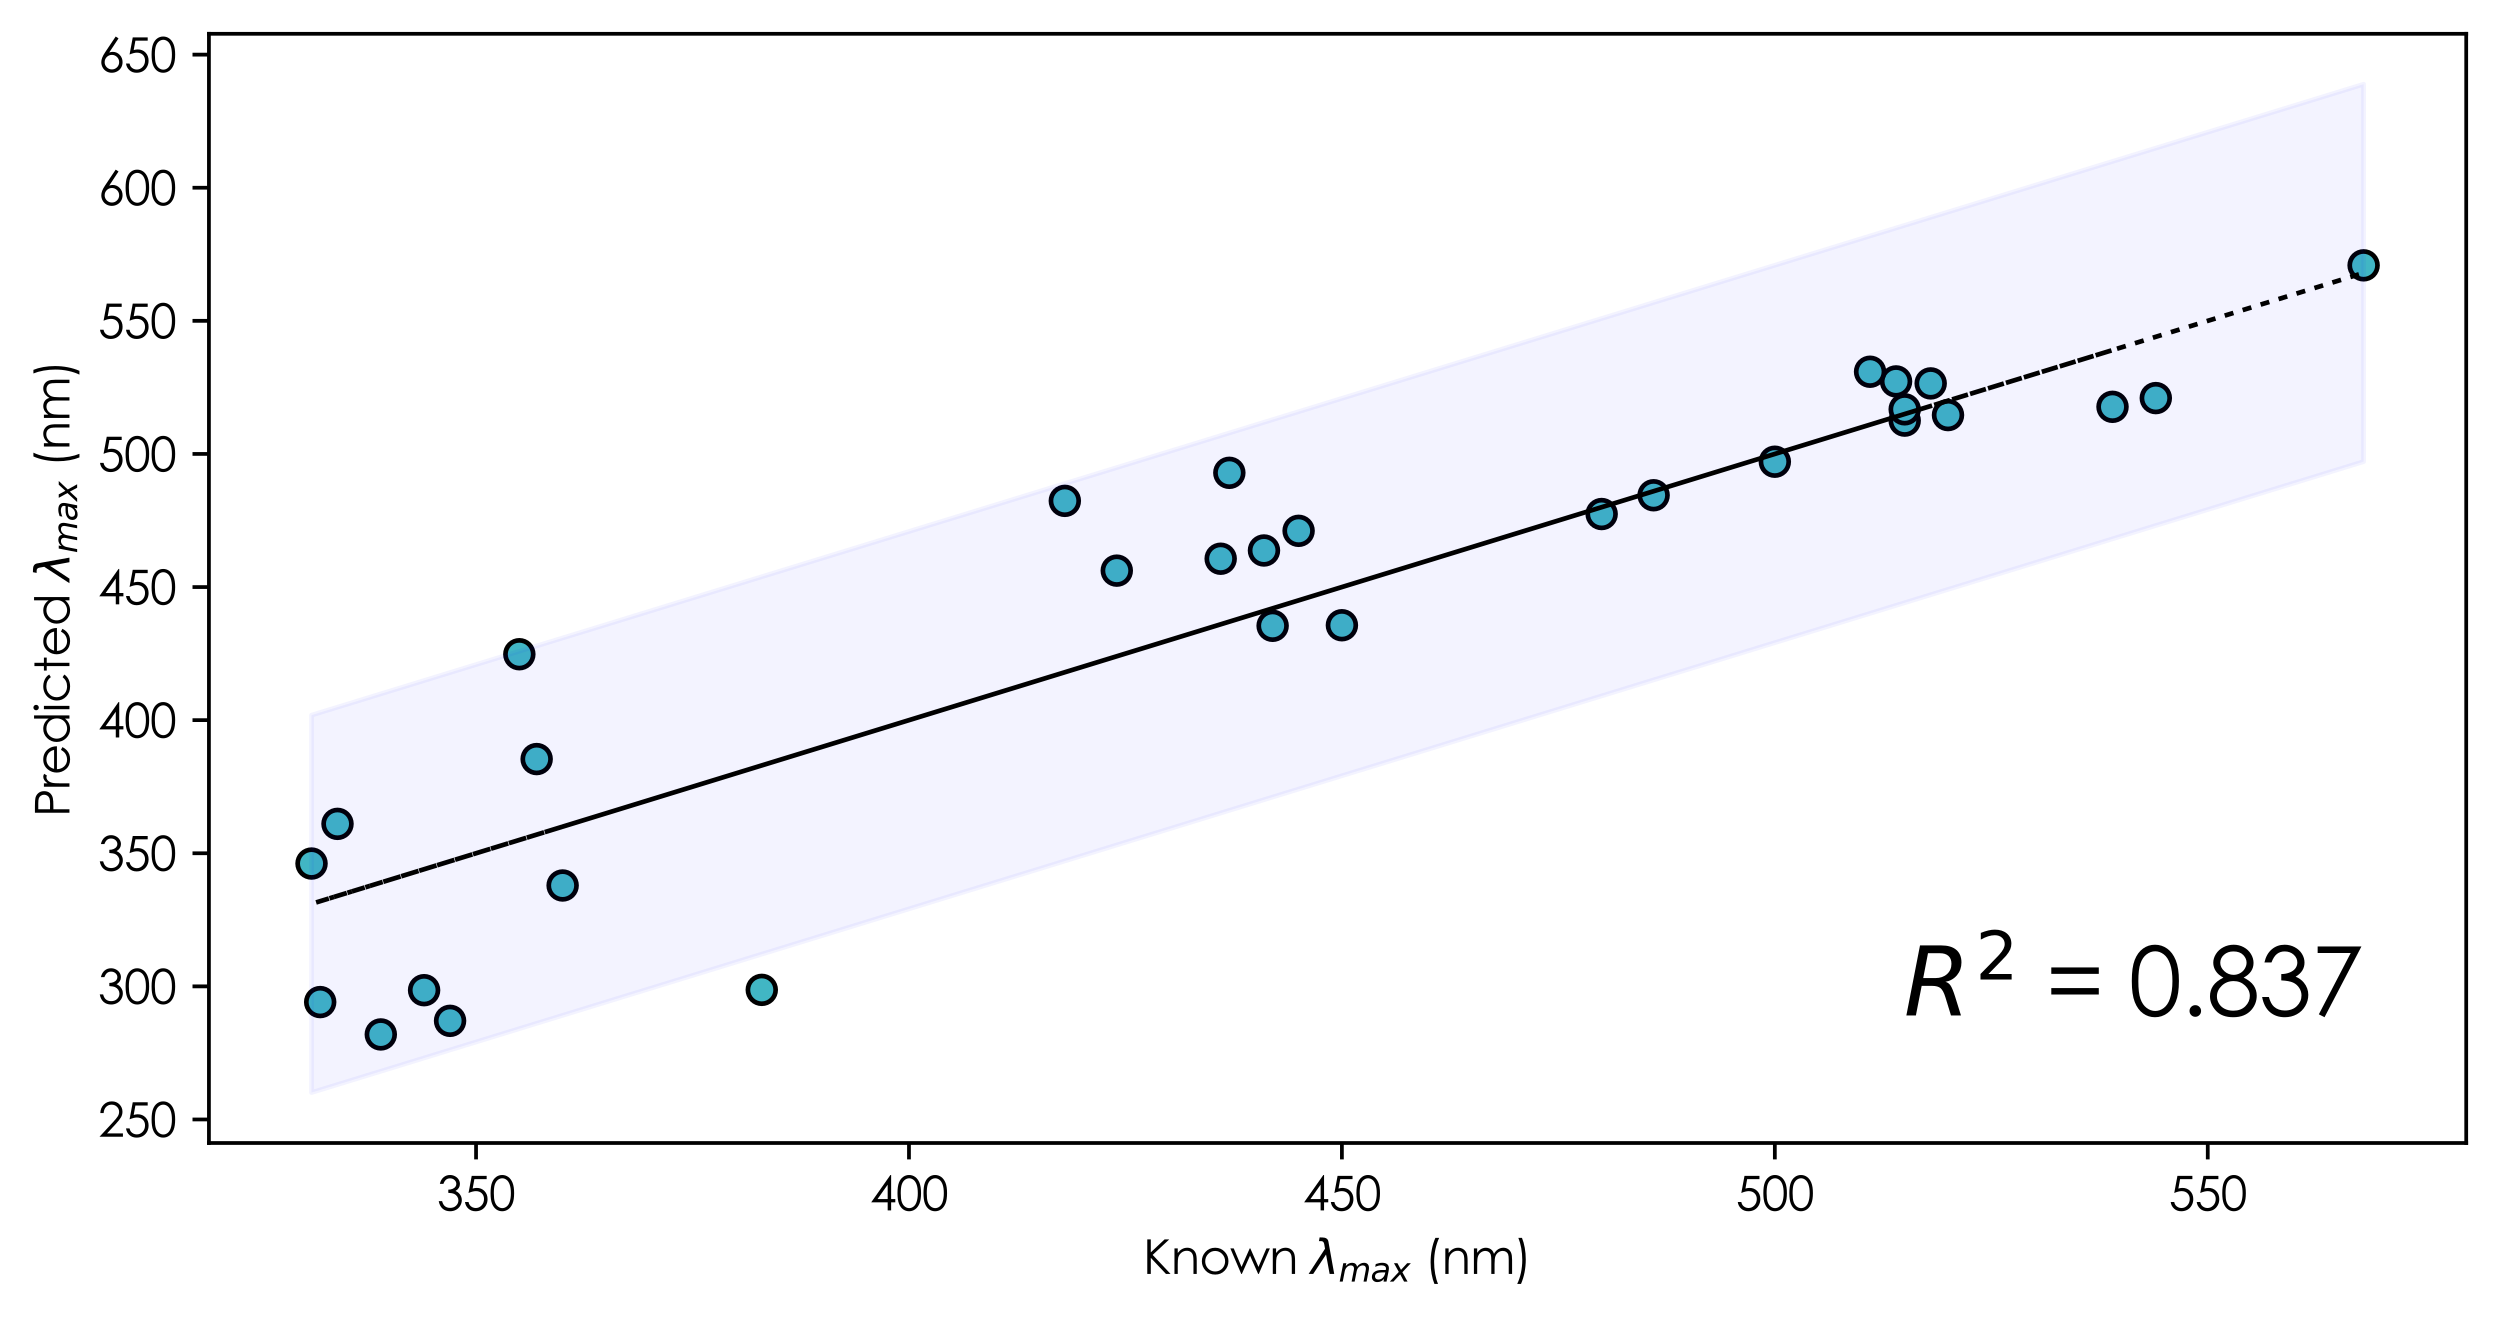 <?xml version="1.0" encoding="utf-8" standalone="no"?>
<!DOCTYPE svg PUBLIC "-//W3C//DTD SVG 1.1//EN"
  "http://www.w3.org/Graphics/SVG/1.1/DTD/svg11.dtd">
<svg xmlns:xlink="http://www.w3.org/1999/xlink" width="532.8pt" height="280.8pt" viewBox="0 0 532.8 280.8" xmlns="http://www.w3.org/2000/svg" version="1.1">
 <defs>
  <style type="text/css">*{stroke-linejoin: round; stroke-linecap: butt}</style>
 </defs>
 <g id="figure_1">
  <g id="patch_1">
   <path d="M 0 280.8 
L 532.8 280.8 
L 532.8 0 
L 0 0 
z
" style="fill: #ffffff"/>
  </g>
  <g id="axes_1">
   <g id="patch_2">
    <path d="M 44.527 243.592 
L 525.6 243.592 
L 525.6 7.2 
L 44.527 7.2 
z
" style="fill: #ffffff"/>
   </g>
   <g id="PathCollection_1">
    <defs>
     <path id="m9e7cea675d" d="M 0 2.958 
C 0.784 2.958 1.537 2.646 2.092 2.092 
C 2.646 1.537 2.958 0.784 2.958 0 
C 2.958 -0.784 2.646 -1.537 2.092 -2.092 
C 1.537 -2.646 0.784 -2.958 0 -2.958 
C -0.784 -2.958 -1.537 -2.646 -2.092 -2.092 
C -2.646 -1.537 -2.958 -0.784 -2.958 0 
C -2.958 0.784 -2.646 1.537 -2.092 2.092 
C -1.537 2.646 -0.784 2.958 0 2.958 
z
" style="stroke: #000000"/>
    </defs>
    <g clip-path="url(#p409e7dd7f9)">
     <use xlink:href="#m9e7cea675d" x="71.929" y="175.583" style="fill: #41b6c4; stroke: #000000"/>
     <use xlink:href="#m9e7cea675d" x="162.35" y="210.96" style="fill: #41b6c4; stroke: #000000"/>
     <use xlink:href="#m9e7cea675d" x="450.219" y="86.701" style="fill: #41b6c4; stroke: #000000"/>
     <use xlink:href="#m9e7cea675d" x="238.008" y="121.615" style="fill: #41b6c4; stroke: #000000"/>
     <use xlink:href="#m9e7cea675d" x="95.919" y="217.561" style="fill: #41b6c4; stroke: #000000"/>
     <use xlink:href="#m9e7cea675d" x="352.417" y="105.548" style="fill: #41b6c4; stroke: #000000"/>
     <use xlink:href="#m9e7cea675d" x="226.936" y="106.745" style="fill: #41b6c4; stroke: #000000"/>
     <use xlink:href="#m9e7cea675d" x="66.394" y="184.039" style="fill: #41b6c4; stroke: #000000"/>
     <use xlink:href="#m9e7cea675d" x="110.681" y="139.43" style="fill: #41b6c4; stroke: #000000"/>
     <use xlink:href="#m9e7cea675d" x="271.223" y="133.372" style="fill: #41b6c4; stroke: #000000"/>
     <use xlink:href="#m9e7cea675d" x="405.931" y="89.643" style="fill: #41b6c4; stroke: #000000"/>
     <use xlink:href="#m9e7cea675d" x="119.908" y="188.716" style="fill: #41b6c4; stroke: #000000"/>
     <use xlink:href="#m9e7cea675d" x="261.997" y="100.768" style="fill: #41b6c4; stroke: #000000"/>
     <use xlink:href="#m9e7cea675d" x="378.252" y="98.402" style="fill: #41b6c4; stroke: #000000"/>
     <use xlink:href="#m9e7cea675d" x="503.733" y="56.55" style="fill: #41b6c4; stroke: #000000"/>
     <use xlink:href="#m9e7cea675d" x="341.345" y="109.551" style="fill: #41b6c4; stroke: #000000"/>
     <use xlink:href="#m9e7cea675d" x="269.378" y="117.32" style="fill: #41b6c4; stroke: #000000"/>
     <use xlink:href="#m9e7cea675d" x="404.086" y="81.289" style="fill: #41b6c4; stroke: #000000"/>
     <use xlink:href="#m9e7cea675d" x="81.156" y="220.46" style="fill: #41b6c4; stroke: #000000"/>
     <use xlink:href="#m9e7cea675d" x="405.931" y="87.236" style="fill: #41b6c4; stroke: #000000"/>
     <use xlink:href="#m9e7cea675d" x="276.759" y="113.13" style="fill: #41b6c4; stroke: #000000"/>
     <use xlink:href="#m9e7cea675d" x="68.239" y="213.564" style="fill: #41b6c4; stroke: #000000"/>
     <use xlink:href="#m9e7cea675d" x="398.55" y="79.225" style="fill: #41b6c4; stroke: #000000"/>
     <use xlink:href="#m9e7cea675d" x="459.445" y="84.842" style="fill: #41b6c4; stroke: #000000"/>
     <use xlink:href="#m9e7cea675d" x="260.152" y="119.078" style="fill: #41b6c4; stroke: #000000"/>
     <use xlink:href="#m9e7cea675d" x="90.383" y="211.029" style="fill: #41b6c4; stroke: #000000"/>
     <use xlink:href="#m9e7cea675d" x="415.158" y="88.461" style="fill: #41b6c4; stroke: #000000"/>
     <use xlink:href="#m9e7cea675d" x="285.986" y="133.252" style="fill: #41b6c4; stroke: #000000"/>
     <use xlink:href="#m9e7cea675d" x="114.372" y="161.773" style="fill: #41b6c4; stroke: #000000"/>
     <use xlink:href="#m9e7cea675d" x="411.467" y="81.712" style="fill: #41b6c4; stroke: #000000"/>
    </g>
   </g>
   <g id="PolyCollection_1">
    <defs>
     <path id="m57d55a687b" d="M 66.394 -128.392 
L 66.394 -47.953 
L 68.239 -48.52 
L 71.929 -49.655 
L 81.156 -52.492 
L 90.383 -55.328 
L 95.919 -57.031 
L 110.681 -61.569 
L 114.372 -62.704 
L 119.908 -64.406 
L 162.35 -77.455 
L 226.936 -97.313 
L 238.008 -100.717 
L 260.152 -107.525 
L 261.997 -108.092 
L 269.378 -110.362 
L 271.223 -110.929 
L 276.759 -112.631 
L 285.986 -115.468 
L 341.345 -132.488 
L 352.417 -135.893 
L 378.252 -143.835 
L 398.55 -150.076 
L 404.086 -151.778 
L 405.931 -152.346 
L 405.931 -152.346 
L 411.467 -154.048 
L 415.158 -155.183 
L 450.219 -165.962 
L 459.445 -168.799 
L 503.733 -182.415 
L 503.733 -262.855 
L 503.733 -262.855 
L 459.445 -249.238 
L 450.219 -246.402 
L 415.158 -235.622 
L 411.467 -234.487 
L 405.931 -232.785 
L 405.931 -232.785 
L 404.086 -232.218 
L 398.55 -230.516 
L 378.252 -224.275 
L 352.417 -216.332 
L 341.345 -212.928 
L 285.986 -195.907 
L 276.759 -193.071 
L 271.223 -191.368 
L 269.378 -190.801 
L 261.997 -188.532 
L 260.152 -187.964 
L 238.008 -181.156 
L 226.936 -177.752 
L 162.35 -157.895 
L 119.908 -144.846 
L 114.372 -143.144 
L 110.681 -142.009 
L 95.919 -137.47 
L 90.383 -135.768 
L 81.156 -132.931 
L 71.929 -130.094 
L 68.239 -128.96 
L 66.394 -128.392 
z
" style="stroke: #0000ff; stroke-opacity: 0.05"/>
    </defs>
    <g clip-path="url(#p409e7dd7f9)">
     <use xlink:href="#m57d55a687b" x="0" y="280.8" style="fill: #0000ff; fill-opacity: 0.05; stroke: #0000ff; stroke-opacity: 0.05"/>
    </g>
   </g>
   <g id="matplotlib.axis_1">
    <g id="xtick_1">
     <g id="line2d_1">
      <defs>
       <path id="mcbb35b5744" d="M 0 0 
L 0 3.5 
" style="stroke: #000000; stroke-width: 0.8"/>
      </defs>
      <g>
       <use xlink:href="#mcbb35b5744" x="101.455" y="243.592" style="stroke: #000000; stroke-width: 0.8"/>
      </g>
     </g>
     <g id="text_1">
      <!-- 350 -->
      <g transform="translate(93.141 257.956) scale(0.1 -0.1)">
       <defs>
        <path id="CenturyGothic-33" d="M 847 3531 
L 378 3531 
Q 506 4100 868 4406 
Q 1231 4713 1725 4713 
Q 2084 4713 2395 4548 
Q 2706 4384 2876 4106 
Q 3047 3828 3047 3525 
Q 3047 2931 2456 2584 
Q 2788 2450 3000 2191 
Q 3300 1825 3300 1372 
Q 3300 981 3094 626 
Q 2888 272 2531 78 
Q 2175 -116 1734 -116 
Q 1141 -116 744 226 
Q 347 569 225 1231 
L 675 1231 
Q 794 784 1016 584 
Q 1300 331 1741 331 
Q 2241 331 2544 631 
Q 2847 931 2847 1334 
Q 2847 1603 2695 1837 
Q 2544 2072 2289 2190 
Q 2034 2309 1500 2338 
L 1500 2759 
Q 1816 2759 2075 2870 
Q 2334 2981 2451 3153 
Q 2569 3325 2569 3528 
Q 2569 3828 2330 4047 
Q 2091 4266 1725 4266 
Q 1428 4266 1212 4098 
Q 997 3931 847 3531 
z
" transform="scale(0.016)"/>
        <path id="CenturyGothic-35" d="M 3147 4597 
L 3147 4159 
L 1509 4159 
L 1281 2906 
Q 1581 2994 1822 2994 
Q 2450 2994 2858 2573 
Q 3266 2153 3266 1497 
Q 3266 1044 3056 666 
Q 2847 288 2489 86 
Q 2131 -116 1663 -116 
Q 1103 -116 718 226 
Q 334 569 259 1113 
L 731 1113 
Q 784 847 911 681 
Q 1038 516 1248 414 
Q 1459 313 1691 313 
Q 2144 313 2469 656 
Q 2794 1000 2794 1516 
Q 2794 1981 2500 2272 
Q 2206 2563 1716 2563 
Q 1309 2563 731 2316 
L 1156 4597 
L 3147 4597 
z
" transform="scale(0.016)"/>
        <path id="CenturyGothic-30" d="M 203 2297 
Q 203 3206 398 3703 
Q 594 4200 950 4456 
Q 1306 4713 1747 4713 
Q 2194 4713 2556 4455 
Q 2919 4197 3130 3681 
Q 3341 3166 3341 2297 
Q 3341 1431 3133 918 
Q 2925 406 2559 145 
Q 2194 -116 1747 -116 
Q 1306 -116 953 137 
Q 600 391 401 892 
Q 203 1394 203 2297 
z
M 638 2288 
Q 638 1509 777 1111 
Q 916 713 1187 506 
Q 1459 300 1763 300 
Q 2069 300 2334 501 
Q 2600 703 2738 1106 
Q 2909 1597 2909 2288 
Q 2909 2981 2756 3423 
Q 2603 3866 2333 4070 
Q 2063 4275 1763 4275 
Q 1456 4275 1187 4070 
Q 919 3866 778 3467 
Q 638 3069 638 2288 
z
" transform="scale(0.016)"/>
       </defs>
       <use xlink:href="#CenturyGothic-33"/>
       <use xlink:href="#CenturyGothic-35" x="55.42"/>
       <use xlink:href="#CenturyGothic-30" x="110.84"/>
      </g>
     </g>
    </g>
    <g id="xtick_2">
     <g id="line2d_2">
      <g>
       <use xlink:href="#mcbb35b5744" x="193.72" y="243.592" style="stroke: #000000; stroke-width: 0.8"/>
      </g>
     </g>
     <g id="text_2">
      <!-- 400 -->
      <g transform="translate(185.407 257.956) scale(0.1 -0.1)">
       <defs>
        <path id="CenturyGothic-34" d="M 2725 4713 
L 2819 4713 
L 2819 1509 
L 3375 1509 
L 3375 1069 
L 2819 1069 
L 2819 0 
L 2359 0 
L 2359 1069 
L 163 1069 
L 2725 4713 
z
M 2359 1509 
L 2359 3425 
L 1006 1509 
L 2359 1509 
z
" transform="scale(0.016)"/>
       </defs>
       <use xlink:href="#CenturyGothic-34"/>
       <use xlink:href="#CenturyGothic-30" x="55.42"/>
       <use xlink:href="#CenturyGothic-30" x="110.84"/>
      </g>
     </g>
    </g>
    <g id="xtick_3">
     <g id="line2d_3">
      <g>
       <use xlink:href="#mcbb35b5744" x="285.986" y="243.592" style="stroke: #000000; stroke-width: 0.8"/>
      </g>
     </g>
     <g id="text_3">
      <!-- 450 -->
      <g transform="translate(277.673 257.956) scale(0.1 -0.1)">
       <use xlink:href="#CenturyGothic-34"/>
       <use xlink:href="#CenturyGothic-35" x="55.42"/>
       <use xlink:href="#CenturyGothic-30" x="110.84"/>
      </g>
     </g>
    </g>
    <g id="xtick_4">
     <g id="line2d_4">
      <g>
       <use xlink:href="#mcbb35b5744" x="378.252" y="243.592" style="stroke: #000000; stroke-width: 0.8"/>
      </g>
     </g>
     <g id="text_4">
      <!-- 500 -->
      <g transform="translate(369.938 257.956) scale(0.1 -0.1)">
       <use xlink:href="#CenturyGothic-35"/>
       <use xlink:href="#CenturyGothic-30" x="55.42"/>
       <use xlink:href="#CenturyGothic-30" x="110.84"/>
      </g>
     </g>
    </g>
    <g id="xtick_5">
     <g id="line2d_5">
      <g>
       <use xlink:href="#mcbb35b5744" x="470.517" y="243.592" style="stroke: #000000; stroke-width: 0.8"/>
      </g>
     </g>
     <g id="text_5">
      <!-- 550 -->
      <g transform="translate(462.204 257.956) scale(0.1 -0.1)">
       <use xlink:href="#CenturyGothic-35"/>
       <use xlink:href="#CenturyGothic-35" x="55.42"/>
       <use xlink:href="#CenturyGothic-30" x="110.84"/>
      </g>
     </g>
    </g>
    <g id="text_6">
     <!-- Known $λ_{max}$ (nm) -->
     <g transform="translate(243.613 271.5) scale(0.1 -0.1)">
      <defs>
       <path id="CenturyGothic-4b" d="M 559 4597 
L 1028 4597 
L 1028 2872 
L 2863 4597 
L 3484 4597 
L 1275 2534 
L 3656 0 
L 3047 0 
L 1028 2144 
L 1028 0 
L 559 0 
L 559 4597 
z
" transform="scale(0.016)"/>
       <path id="CenturyGothic-6e" d="M 488 3400 
L 925 3400 
L 925 2791 
Q 1188 3141 1506 3314 
Q 1825 3488 2200 3488 
Q 2581 3488 2876 3294 
Q 3172 3100 3312 2772 
Q 3453 2444 3453 1750 
L 3453 0 
L 3019 0 
L 3019 1622 
Q 3019 2209 2969 2406 
Q 2891 2744 2675 2914 
Q 2459 3084 2113 3084 
Q 1716 3084 1402 2821 
Q 1088 2559 988 2172 
Q 925 1919 925 1247 
L 925 0 
L 488 0 
L 488 3400 
z
" transform="scale(0.016)"/>
       <path id="CenturyGothic-6f" d="M 2097 3488 
Q 2881 3488 3397 2919 
Q 3866 2400 3866 1691 
Q 3866 978 3370 445 
Q 2875 -88 2097 -88 
Q 1316 -88 820 445 
Q 325 978 325 1691 
Q 325 2397 794 2916 
Q 1309 3488 2097 3488 
z
M 2097 3059 
Q 1553 3059 1162 2656 
Q 772 2253 772 1681 
Q 772 1313 950 994 
Q 1128 675 1431 501 
Q 1734 328 2097 328 
Q 2459 328 2762 501 
Q 3066 675 3244 994 
Q 3422 1313 3422 1681 
Q 3422 2253 3030 2656 
Q 2638 3059 2097 3059 
z
" transform="scale(0.016)"/>
       <path id="CenturyGothic-77" d="M 28 3400 
L 478 3400 
L 1519 931 
L 2609 3400 
L 2688 3400 
L 3775 931 
L 4834 3400 
L 5291 3400 
L 3816 0 
L 3731 0 
L 2650 2434 
L 1559 0 
L 1478 0 
L 28 3400 
z
" transform="scale(0.016)"/>
       <path id="CenturyGothic-20" transform="scale(0.016)"/>
       <path id="DejaVuSans-Oblique-3bb" d="M 2350 4316 
L 3125 0 
L 2516 0 
L 2038 2588 
L 328 0 
L -281 0 
L 1903 3356 
L 1794 3975 
Q 1725 4369 1391 4369 
L 1091 4369 
L 1184 4863 
L 1550 4856 
Q 2253 4847 2350 4316 
z
" transform="scale(0.016)"/>
       <path id="DejaVuSans-Oblique-6d" d="M 5747 2113 
L 5338 0 
L 4763 0 
L 5166 2094 
Q 5191 2228 5203 2325 
Q 5216 2422 5216 2491 
Q 5216 2772 5059 2928 
Q 4903 3084 4622 3084 
Q 4203 3084 3875 2770 
Q 3547 2456 3450 1953 
L 3066 0 
L 2491 0 
L 2900 2094 
Q 2925 2209 2937 2307 
Q 2950 2406 2950 2484 
Q 2950 2769 2794 2926 
Q 2638 3084 2363 3084 
Q 1938 3084 1609 2770 
Q 1281 2456 1184 1953 
L 800 0 
L 225 0 
L 909 3500 
L 1484 3500 
L 1375 2956 
Q 1609 3263 1923 3423 
Q 2238 3584 2597 3584 
Q 2978 3584 3223 3384 
Q 3469 3184 3519 2828 
Q 3781 3197 4126 3390 
Q 4472 3584 4856 3584 
Q 5306 3584 5551 3325 
Q 5797 3066 5797 2591 
Q 5797 2488 5784 2364 
Q 5772 2241 5747 2113 
z
" transform="scale(0.016)"/>
       <path id="DejaVuSans-Oblique-61" d="M 3438 1997 
L 3047 0 
L 2472 0 
L 2578 531 
Q 2325 219 2001 64 
Q 1678 -91 1281 -91 
Q 834 -91 548 182 
Q 263 456 263 884 
Q 263 1497 752 1853 
Q 1241 2209 2100 2209 
L 2900 2209 
L 2931 2363 
Q 2938 2388 2941 2417 
Q 2944 2447 2944 2509 
Q 2944 2788 2717 2942 
Q 2491 3097 2081 3097 
Q 1800 3097 1504 3025 
Q 1209 2953 897 2809 
L 997 3341 
Q 1322 3463 1633 3523 
Q 1944 3584 2234 3584 
Q 2853 3584 3176 3315 
Q 3500 3047 3500 2534 
Q 3500 2431 3484 2292 
Q 3469 2153 3438 1997 
z
M 2816 1759 
L 2241 1759 
Q 1534 1759 1195 1570 
Q 856 1381 856 984 
Q 856 709 1029 553 
Q 1203 397 1509 397 
Q 1978 397 2328 733 
Q 2678 1069 2791 1631 
L 2816 1759 
z
" transform="scale(0.016)"/>
       <path id="DejaVuSans-Oblique-78" d="M 3841 3500 
L 2234 1784 
L 3219 0 
L 2559 0 
L 1819 1388 
L 531 0 
L -166 0 
L 1556 1844 
L 641 3500 
L 1300 3500 
L 1972 2234 
L 3144 3500 
L 3841 3500 
z
" transform="scale(0.016)"/>
       <path id="CenturyGothic-28" d="M 1469 4800 
L 1975 4800 
Q 1669 4172 1484 3334 
Q 1300 2497 1300 1606 
Q 1300 781 1439 15 
Q 1578 -750 1822 -1331 
L 1341 -1331 
Q 1109 -775 971 -22 
Q 834 731 834 1547 
Q 834 2425 996 3258 
Q 1159 4091 1469 4800 
z
" transform="scale(0.016)"/>
       <path id="CenturyGothic-6d" d="M 484 3400 
L 919 3400 
L 919 2813 
Q 1147 3138 1388 3288 
Q 1719 3488 2084 3488 
Q 2331 3488 2553 3391 
Q 2775 3294 2915 3133 
Q 3056 2972 3159 2672 
Q 3378 3072 3706 3280 
Q 4034 3488 4413 3488 
Q 4766 3488 5036 3309 
Q 5306 3131 5437 2812 
Q 5569 2494 5569 1856 
L 5569 0 
L 5122 0 
L 5122 1856 
Q 5122 2403 5044 2608 
Q 4966 2813 4777 2938 
Q 4588 3063 4325 3063 
Q 4006 3063 3742 2875 
Q 3478 2688 3356 2375 
Q 3234 2063 3234 1331 
L 3234 0 
L 2800 0 
L 2800 1741 
Q 2800 2356 2723 2576 
Q 2647 2797 2456 2930 
Q 2266 3063 2003 3063 
Q 1700 3063 1436 2880 
Q 1172 2697 1045 2387 
Q 919 2078 919 1441 
L 919 0 
L 484 0 
L 484 3400 
z
" transform="scale(0.016)"/>
       <path id="CenturyGothic-29" d="M 894 -1331 
L 388 -1331 
Q 697 -703 880 134 
Q 1063 972 1063 1863 
Q 1063 2688 923 3453 
Q 784 4219 541 4800 
L 1022 4800 
Q 1256 4244 1392 3489 
Q 1528 2734 1528 1919 
Q 1528 1044 1365 211 
Q 1203 -622 894 -1331 
z
" transform="scale(0.016)"/>
      </defs>
      <use xlink:href="#CenturyGothic-4b" transform="translate(0 0.016)"/>
      <use xlink:href="#CenturyGothic-6e" transform="translate(59.082 0.016)"/>
      <use xlink:href="#CenturyGothic-6f" transform="translate(120.068 0.016)"/>
      <use xlink:href="#CenturyGothic-77" transform="translate(185.547 0.016)"/>
      <use xlink:href="#CenturyGothic-6e" transform="translate(268.652 0.016)"/>
      <use xlink:href="#CenturyGothic-20" transform="translate(329.639 0.016)"/>
      <use xlink:href="#DejaVuSans-Oblique-3bb" transform="translate(357.324 0.016)"/>
      <use xlink:href="#DejaVuSans-Oblique-6d" transform="translate(416.504 -16.391) scale(0.7)"/>
      <use xlink:href="#DejaVuSans-Oblique-61" transform="translate(484.692 -16.391) scale(0.7)"/>
      <use xlink:href="#DejaVuSans-Oblique-78" transform="translate(527.588 -16.391) scale(0.7)"/>
      <use xlink:href="#CenturyGothic-20" transform="translate(571.748 0.016)"/>
      <use xlink:href="#CenturyGothic-28" transform="translate(599.434 0.016)"/>
      <use xlink:href="#CenturyGothic-6e" transform="translate(636.348 0.016)"/>
      <use xlink:href="#CenturyGothic-6d" transform="translate(697.334 0.016)"/>
      <use xlink:href="#CenturyGothic-29" transform="translate(791.133 0.016)"/>
     </g>
    </g>
   </g>
   <g id="matplotlib.axis_2">
    <g id="ytick_1">
     <g id="line2d_6">
      <defs>
       <path id="ma63a227787" d="M 0 0 
L -3.5 0 
" style="stroke: #000000; stroke-width: 0.8"/>
      </defs>
      <g>
       <use xlink:href="#ma63a227787" x="44.527" y="238.583" style="stroke: #000000; stroke-width: 0.8"/>
      </g>
     </g>
     <g id="text_7">
      <!-- 250 -->
      <g transform="translate(20.9 242.265) scale(0.1 -0.1)">
       <defs>
        <path id="CenturyGothic-32" d="M 741 3156 
L 300 3156 
Q 319 3838 755 4275 
Q 1191 4713 1831 4713 
Q 2466 4713 2858 4303 
Q 3250 3894 3250 3338 
Q 3250 2947 3062 2605 
Q 2875 2263 2334 1678 
L 1191 444 
L 3313 444 
L 3313 0 
L 191 0 
L 1947 1897 
Q 2481 2469 2642 2745 
Q 2803 3022 2803 3328 
Q 2803 3716 2514 3995 
Q 2225 4275 1806 4275 
Q 1366 4275 1073 3981 
Q 781 3688 741 3156 
z
" transform="scale(0.016)"/>
       </defs>
       <use xlink:href="#CenturyGothic-32"/>
       <use xlink:href="#CenturyGothic-35" x="55.42"/>
       <use xlink:href="#CenturyGothic-30" x="110.84"/>
      </g>
     </g>
    </g>
    <g id="ytick_2">
     <g id="line2d_7">
      <g>
       <use xlink:href="#ma63a227787" x="44.527" y="210.215" style="stroke: #000000; stroke-width: 0.8"/>
      </g>
     </g>
     <g id="text_8">
      <!-- 300 -->
      <g transform="translate(20.9 213.897) scale(0.1 -0.1)">
       <use xlink:href="#CenturyGothic-33"/>
       <use xlink:href="#CenturyGothic-30" x="55.42"/>
       <use xlink:href="#CenturyGothic-30" x="110.84"/>
      </g>
     </g>
    </g>
    <g id="ytick_3">
     <g id="line2d_8">
      <g>
       <use xlink:href="#ma63a227787" x="44.527" y="181.848" style="stroke: #000000; stroke-width: 0.8"/>
      </g>
     </g>
     <g id="text_9">
      <!-- 350 -->
      <g transform="translate(20.9 185.53) scale(0.1 -0.1)">
       <use xlink:href="#CenturyGothic-33"/>
       <use xlink:href="#CenturyGothic-35" x="55.42"/>
       <use xlink:href="#CenturyGothic-30" x="110.84"/>
      </g>
     </g>
    </g>
    <g id="ytick_4">
     <g id="line2d_9">
      <g>
       <use xlink:href="#ma63a227787" x="44.527" y="153.48" style="stroke: #000000; stroke-width: 0.8"/>
      </g>
     </g>
     <g id="text_10">
      <!-- 400 -->
      <g transform="translate(20.9 157.162) scale(0.1 -0.1)">
       <use xlink:href="#CenturyGothic-34"/>
       <use xlink:href="#CenturyGothic-30" x="55.42"/>
       <use xlink:href="#CenturyGothic-30" x="110.84"/>
      </g>
     </g>
    </g>
    <g id="ytick_5">
     <g id="line2d_10">
      <g>
       <use xlink:href="#ma63a227787" x="44.527" y="125.112" style="stroke: #000000; stroke-width: 0.8"/>
      </g>
     </g>
     <g id="text_11">
      <!-- 450 -->
      <g transform="translate(20.9 128.794) scale(0.1 -0.1)">
       <use xlink:href="#CenturyGothic-34"/>
       <use xlink:href="#CenturyGothic-35" x="55.42"/>
       <use xlink:href="#CenturyGothic-30" x="110.84"/>
      </g>
     </g>
    </g>
    <g id="ytick_6">
     <g id="line2d_11">
      <g>
       <use xlink:href="#ma63a227787" x="44.527" y="96.745" style="stroke: #000000; stroke-width: 0.8"/>
      </g>
     </g>
     <g id="text_12">
      <!-- 500 -->
      <g transform="translate(20.9 100.427) scale(0.1 -0.1)">
       <use xlink:href="#CenturyGothic-35"/>
       <use xlink:href="#CenturyGothic-30" x="55.42"/>
       <use xlink:href="#CenturyGothic-30" x="110.84"/>
      </g>
     </g>
    </g>
    <g id="ytick_7">
     <g id="line2d_12">
      <g>
       <use xlink:href="#ma63a227787" x="44.527" y="68.377" style="stroke: #000000; stroke-width: 0.8"/>
      </g>
     </g>
     <g id="text_13">
      <!-- 550 -->
      <g transform="translate(20.9 72.059) scale(0.1 -0.1)">
       <use xlink:href="#CenturyGothic-35"/>
       <use xlink:href="#CenturyGothic-35" x="55.42"/>
       <use xlink:href="#CenturyGothic-30" x="110.84"/>
      </g>
     </g>
    </g>
    <g id="ytick_8">
     <g id="line2d_13">
      <g>
       <use xlink:href="#ma63a227787" x="44.527" y="40.01" style="stroke: #000000; stroke-width: 0.8"/>
      </g>
     </g>
     <g id="text_14">
      <!-- 600 -->
      <g transform="translate(20.9 43.692) scale(0.1 -0.1)">
       <defs>
        <path id="CenturyGothic-36" d="M 2347 4713 
L 2725 4466 
L 1484 2584 
Q 1734 2669 1953 2669 
Q 2500 2669 2881 2273 
Q 3263 1878 3263 1300 
Q 3263 903 3078 583 
Q 2894 263 2555 73 
Q 2216 -116 1825 -116 
Q 1447 -116 1123 67 
Q 800 250 615 581 
Q 431 913 431 1291 
Q 431 1572 545 1883 
Q 659 2194 953 2631 
L 2347 4713 
z
M 1844 2266 
Q 1444 2266 1161 1983 
Q 878 1700 878 1297 
Q 878 897 1161 614 
Q 1444 331 1844 331 
Q 2244 331 2526 614 
Q 2809 897 2809 1297 
Q 2809 1700 2526 1983 
Q 2244 2266 1844 2266 
z
" transform="scale(0.016)"/>
       </defs>
       <use xlink:href="#CenturyGothic-36"/>
       <use xlink:href="#CenturyGothic-30" x="55.42"/>
       <use xlink:href="#CenturyGothic-30" x="110.84"/>
      </g>
     </g>
    </g>
    <g id="ytick_9">
     <g id="line2d_14">
      <g>
       <use xlink:href="#ma63a227787" x="44.527" y="11.642" style="stroke: #000000; stroke-width: 0.8"/>
      </g>
     </g>
     <g id="text_15">
      <!-- 650 -->
      <g transform="translate(20.9 15.324) scale(0.1 -0.1)">
       <use xlink:href="#CenturyGothic-36"/>
       <use xlink:href="#CenturyGothic-35" x="55.42"/>
       <use xlink:href="#CenturyGothic-30" x="110.84"/>
      </g>
     </g>
    </g>
    <g id="text_16">
     <!-- Predicted $λ_{max}$ (nm) -->
     <g transform="translate(14.8 174.096) rotate(-90) scale(0.1 -0.1)">
      <defs>
       <path id="CenturyGothic-50" d="M 556 4597 
L 1472 4597 
Q 2259 4597 2534 4528 
Q 2928 4431 3178 4129 
Q 3428 3828 3428 3372 
Q 3428 2913 3184 2614 
Q 2941 2316 2513 2213 
Q 2200 2138 1344 2138 
L 1016 2138 
L 1016 0 
L 556 0 
L 556 4597 
z
M 1016 4150 
L 1016 2588 
L 1794 2578 
Q 2266 2578 2484 2664 
Q 2703 2750 2828 2942 
Q 2953 3134 2953 3372 
Q 2953 3603 2828 3795 
Q 2703 3988 2498 4069 
Q 2294 4150 1828 4150 
L 1016 4150 
z
" transform="scale(0.016)"/>
       <path id="CenturyGothic-72" d="M 322 3400 
L 769 3400 
L 769 2903 
Q 969 3197 1191 3342 
Q 1413 3488 1653 3488 
Q 1834 3488 2041 3372 
L 1813 3003 
Q 1675 3063 1581 3063 
Q 1363 3063 1159 2883 
Q 956 2703 850 2325 
Q 769 2034 769 1150 
L 769 0 
L 322 0 
L 322 3400 
z
" transform="scale(0.016)"/>
       <path id="CenturyGothic-65" d="M 3350 1128 
L 3719 934 
Q 3538 578 3300 359 
Q 3063 141 2766 26 
Q 2469 -88 2094 -88 
Q 1263 -88 794 457 
Q 325 1003 325 1691 
Q 325 2338 722 2844 
Q 1225 3488 2069 3488 
Q 2938 3488 3456 2828 
Q 3825 2363 3831 1666 
L 775 1666 
Q 788 1072 1153 692 
Q 1519 313 2056 313 
Q 2316 313 2561 403 
Q 2806 494 2978 644 
Q 3150 794 3350 1128 
z
M 3350 2044 
Q 3263 2394 3095 2603 
Q 2928 2813 2653 2941 
Q 2378 3069 2075 3069 
Q 1575 3069 1216 2747 
Q 953 2513 819 2044 
L 3350 2044 
z
" transform="scale(0.016)"/>
       <path id="CenturyGothic-64" d="M 3881 4713 
L 3881 0 
L 3450 0 
L 3450 584 
Q 3175 250 2833 81 
Q 2491 -88 2084 -88 
Q 1363 -88 852 435 
Q 341 959 341 1709 
Q 341 2444 856 2966 
Q 1372 3488 2097 3488 
Q 2516 3488 2855 3309 
Q 3194 3131 3450 2775 
L 3450 4713 
L 3881 4713 
z
M 2131 3066 
Q 1766 3066 1456 2886 
Q 1147 2706 964 2381 
Q 781 2056 781 1694 
Q 781 1334 965 1006 
Q 1150 678 1461 495 
Q 1772 313 2128 313 
Q 2488 313 2809 494 
Q 3131 675 3304 984 
Q 3478 1294 3478 1681 
Q 3478 2272 3089 2669 
Q 2700 3066 2131 3066 
z
" transform="scale(0.016)"/>
       <path id="CenturyGothic-69" d="M 641 4800 
Q 791 4800 897 4694 
Q 1003 4588 1003 4438 
Q 1003 4291 897 4184 
Q 791 4078 641 4078 
Q 494 4078 387 4184 
Q 281 4291 281 4438 
Q 281 4588 387 4694 
Q 494 4800 641 4800 
z
M 422 3400 
L 863 3400 
L 863 0 
L 422 0 
L 422 3400 
z
" transform="scale(0.016)"/>
       <path id="CenturyGothic-63" d="M 3788 2694 
L 3441 2478 
Q 2991 3075 2213 3075 
Q 1591 3075 1180 2675 
Q 769 2275 769 1703 
Q 769 1331 958 1003 
Q 1147 675 1476 494 
Q 1806 313 2216 313 
Q 2966 313 3441 909 
L 3788 681 
Q 3544 316 3133 114 
Q 2722 -88 2197 -88 
Q 1391 -88 859 425 
Q 328 938 328 1672 
Q 328 2166 576 2589 
Q 825 3013 1259 3250 
Q 1694 3488 2231 3488 
Q 2569 3488 2883 3384 
Q 3197 3281 3415 3115 
Q 3634 2950 3788 2694 
z
" transform="scale(0.016)"/>
       <path id="CenturyGothic-74" d="M 869 4663 
L 1309 4663 
L 1309 3400 
L 2003 3400 
L 2003 3025 
L 1309 3025 
L 1309 0 
L 869 0 
L 869 3025 
L 272 3025 
L 272 3400 
L 869 3400 
L 869 4663 
z
" transform="scale(0.016)"/>
      </defs>
      <use xlink:href="#CenturyGothic-50" transform="translate(0 0.016)"/>
      <use xlink:href="#CenturyGothic-72" transform="translate(59.18 0.016)"/>
      <use xlink:href="#CenturyGothic-65" transform="translate(89.258 0.016)"/>
      <use xlink:href="#CenturyGothic-64" transform="translate(154.248 0.016)"/>
      <use xlink:href="#CenturyGothic-69" transform="translate(222.754 0.016)"/>
      <use xlink:href="#CenturyGothic-63" transform="translate(242.773 0.016)"/>
      <use xlink:href="#CenturyGothic-74" transform="translate(307.471 0.016)"/>
      <use xlink:href="#CenturyGothic-65" transform="translate(341.357 0.016)"/>
      <use xlink:href="#CenturyGothic-64" transform="translate(406.348 0.016)"/>
      <use xlink:href="#CenturyGothic-20" transform="translate(474.854 0.016)"/>
      <use xlink:href="#DejaVuSans-Oblique-3bb" transform="translate(502.539 0.016)"/>
      <use xlink:href="#DejaVuSans-Oblique-6d" transform="translate(561.719 -16.391) scale(0.7)"/>
      <use xlink:href="#DejaVuSans-Oblique-61" transform="translate(629.907 -16.391) scale(0.7)"/>
      <use xlink:href="#DejaVuSans-Oblique-78" transform="translate(672.803 -16.391) scale(0.7)"/>
      <use xlink:href="#CenturyGothic-20" transform="translate(716.963 0.016)"/>
      <use xlink:href="#CenturyGothic-28" transform="translate(744.648 0.016)"/>
      <use xlink:href="#CenturyGothic-6e" transform="translate(781.562 0.016)"/>
      <use xlink:href="#CenturyGothic-6d" transform="translate(842.549 0.016)"/>
      <use xlink:href="#CenturyGothic-29" transform="translate(936.348 0.016)"/>
     </g>
    </g>
   </g>
   <g id="line2d_15">
    <path d="M 71.929 190.925 
L 162.35 163.125 
L 450.219 74.618 
L 238.008 139.864 
L 95.919 183.55 
L 352.417 104.688 
L 226.936 143.268 
L 66.394 192.627 
L 110.681 179.011 
L 271.223 129.651 
L 405.931 88.235 
L 119.908 176.174 
L 261.997 132.488 
L 378.252 96.745 
L 503.733 58.165 
L 341.345 108.092 
L 269.378 130.219 
L 404.086 88.802 
L 81.156 188.089 
L 405.931 88.235 
L 276.759 127.949 
L 68.239 192.06 
L 398.55 90.504 
L 459.445 71.781 
L 260.152 133.055 
L 90.383 185.252 
L 415.158 85.398 
L 285.986 125.112 
L 114.372 177.876 
L 411.467 86.532 
" clip-path="url(#p409e7dd7f9)" style="fill: none; stroke-dasharray: 1,3; stroke-dashoffset: 0; stroke: #000000"/>
   </g>
   <g id="patch_3">
    <path d="M 44.527 243.592 
L 44.527 7.2 
" style="fill: none; stroke: #000000; stroke-width: 0.8; stroke-linejoin: miter; stroke-linecap: square"/>
   </g>
   <g id="patch_4">
    <path d="M 525.6 243.592 
L 525.6 7.2 
" style="fill: none; stroke: #000000; stroke-width: 0.8; stroke-linejoin: miter; stroke-linecap: square"/>
   </g>
   <g id="patch_5">
    <path d="M 44.527 243.592 
L 525.6 243.592 
" style="fill: none; stroke: #000000; stroke-width: 0.8; stroke-linejoin: miter; stroke-linecap: square"/>
   </g>
   <g id="patch_6">
    <path d="M 44.527 7.2 
L 525.6 7.2 
" style="fill: none; stroke: #000000; stroke-width: 0.8; stroke-linejoin: miter; stroke-linecap: square"/>
   </g>
   <g id="text_17">
    <!-- $R^2$ = 0.837 -->
    <g transform="translate(405.733 216.573) scale(0.2 -0.2)">
     <defs>
      <path id="DejaVuSans-Oblique-52" d="M 1613 4147 
L 1294 2491 
L 2106 2491 
Q 2584 2491 2879 2755 
Q 3175 3019 3175 3444 
Q 3175 3784 2976 3965 
Q 2778 4147 2406 4147 
L 1613 4147 
z
M 2772 2241 
Q 2972 2194 3105 2009 
Q 3238 1825 3413 1275 
L 3809 0 
L 3144 0 
L 2778 1197 
Q 2638 1659 2453 1815 
Q 2269 1972 1888 1972 
L 1191 1972 
L 806 0 
L 172 0 
L 1081 4666 
L 2503 4666 
Q 3150 4666 3495 4373 
Q 3841 4081 3841 3531 
Q 3841 3044 3547 2687 
Q 3253 2331 2772 2241 
z
" transform="scale(0.016)"/>
      <path id="DejaVuSans-32" d="M 1228 531 
L 3431 531 
L 3431 0 
L 469 0 
L 469 531 
Q 828 903 1448 1529 
Q 2069 2156 2228 2338 
Q 2531 2678 2651 2914 
Q 2772 3150 2772 3378 
Q 2772 3750 2511 3984 
Q 2250 4219 1831 4219 
Q 1534 4219 1204 4116 
Q 875 4013 500 3803 
L 500 4441 
Q 881 4594 1212 4672 
Q 1544 4750 1819 4750 
Q 2544 4750 2975 4387 
Q 3406 4025 3406 3419 
Q 3406 3131 3298 2873 
Q 3191 2616 2906 2266 
Q 2828 2175 2409 1742 
Q 1991 1309 1228 531 
z
" transform="scale(0.016)"/>
      <path id="CenturyGothic-3d" d="M 3522 3200 
L 3522 2772 
L 359 2772 
L 359 3200 
L 3522 3200 
z
M 3522 1825 
L 3522 1397 
L 359 1397 
L 359 1825 
L 3522 1825 
z
" transform="scale(0.016)"/>
      <path id="CenturyGothic-2e" d="M 969 688 
Q 1128 688 1240 575 
Q 1353 463 1353 300 
Q 1353 141 1240 26 
Q 1128 -88 969 -88 
Q 809 -88 696 26 
Q 584 141 584 300 
Q 584 463 696 575 
Q 809 688 969 688 
z
" transform="scale(0.016)"/>
      <path id="CenturyGothic-38" d="M 2459 2522 
Q 2925 2291 3126 1994 
Q 3328 1697 3328 1319 
Q 3328 788 2981 381 
Q 2556 -116 1766 -116 
Q 1003 -116 609 320 
Q 216 756 216 1281 
Q 216 1666 422 1973 
Q 628 2281 1109 2522 
Q 772 2697 603 2956 
Q 434 3216 434 3513 
Q 434 3813 614 4098 
Q 794 4384 1111 4548 
Q 1428 4713 1797 4713 
Q 2156 4713 2462 4547 
Q 2769 4381 2942 4097 
Q 3116 3813 3116 3500 
Q 3116 3188 2952 2944 
Q 2788 2700 2459 2522 
z
M 1775 4266 
Q 1397 4266 1148 4042 
Q 900 3819 900 3509 
Q 900 3203 1167 2954 
Q 1434 2706 1791 2706 
Q 2019 2706 2222 2818 
Q 2425 2931 2539 3126 
Q 2653 3322 2653 3519 
Q 2653 3797 2428 4031 
Q 2203 4266 1775 4266 
z
M 1797 2291 
Q 1322 2291 1000 1983 
Q 678 1675 678 1266 
Q 678 1013 815 788 
Q 953 563 1200 441 
Q 1447 319 1772 319 
Q 2275 319 2572 616 
Q 2869 913 2869 1309 
Q 2869 1694 2555 1992 
Q 2241 2291 1797 2291 
z
" transform="scale(0.016)"/>
      <path id="CenturyGothic-37" d="M 459 4597 
L 3375 4597 
L 916 -116 
L 538 78 
L 2663 4163 
L 459 4163 
L 459 4597 
z
" transform="scale(0.016)"/>
     </defs>
     <use xlink:href="#DejaVuSans-Oblique-52" transform="translate(0 0.766)"/>
     <use xlink:href="#DejaVuSans-32" transform="translate(76.499 39.047) scale(0.7)"/>
     <use xlink:href="#CenturyGothic-20" transform="translate(123.77 0.766)"/>
     <use xlink:href="#CenturyGothic-3d" transform="translate(151.455 0.766)"/>
     <use xlink:href="#CenturyGothic-20" transform="translate(212.051 0.766)"/>
     <use xlink:href="#CenturyGothic-30" transform="translate(239.736 0.766)"/>
     <use xlink:href="#CenturyGothic-2e" transform="translate(295.156 0.766)"/>
     <use xlink:href="#CenturyGothic-38" transform="translate(322.842 0.766)"/>
     <use xlink:href="#CenturyGothic-33" transform="translate(378.262 0.766)"/>
     <use xlink:href="#CenturyGothic-37" transform="translate(433.682 0.766)"/>
    </g>
   </g>
  </g>
 </g>
 <defs>
  <clipPath id="p409e7dd7f9">
   <rect x="44.527" y="7.2" width="481.073" height="236.392"/>
  </clipPath>
 </defs>
</svg>
